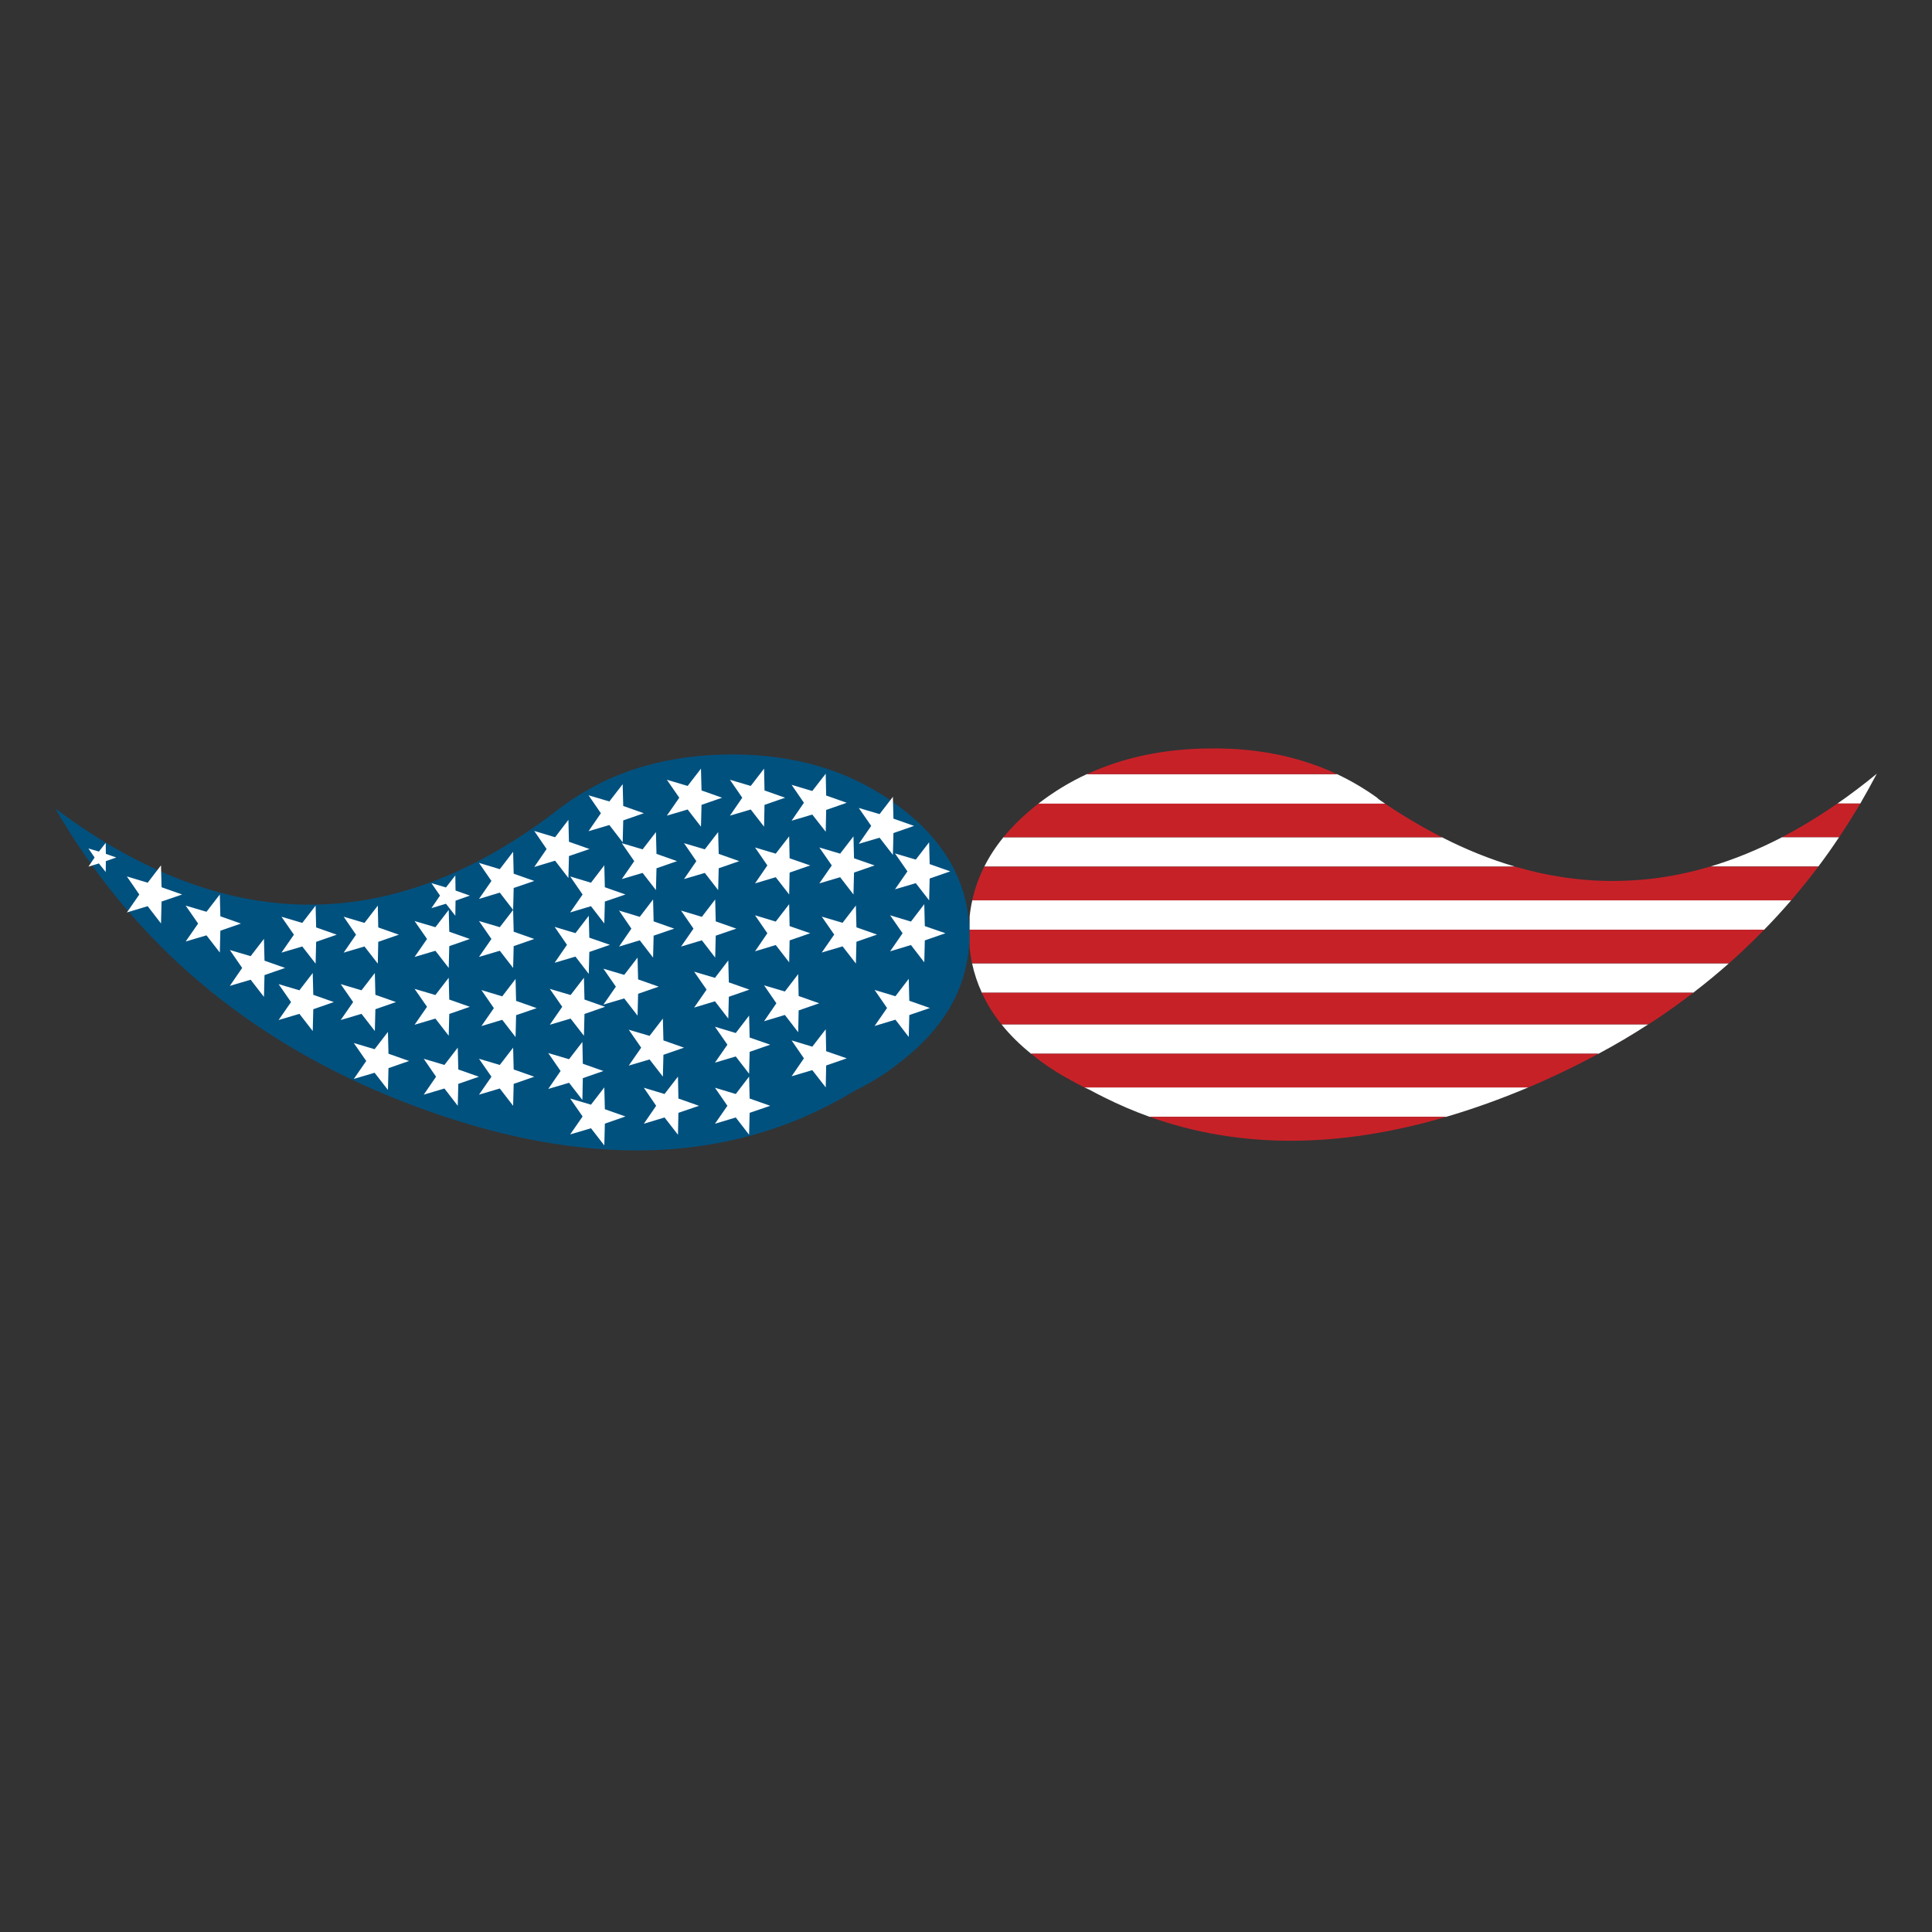 <?xml version="1.0" encoding="utf-8"?>
<!-- Generator: Adobe Illustrator 16.0.0, SVG Export Plug-In . SVG Version: 6.00 Build 0)  -->
<!DOCTYPE svg PUBLIC "-//W3C//DTD SVG 1.1//EN" "http://www.w3.org/Graphics/SVG/1.1/DTD/svg11.dtd">
<svg version="1.1" id="Layer_1" xmlns="http://www.w3.org/2000/svg" xmlns:xlink="http://www.w3.org/1999/xlink" x="0px" y="0px"
	 width="400px" height="400px" viewBox="0 0 400 400" enable-background="new 0 0 400 400" xml:space="preserve">
<rect x="0" y="0" width="400" height="400" fill="#333333" stroke="none"/>
<g>
	<path fill-rule="evenodd" clip-rule="evenodd" fill="#01517F" d="M193.07,173.342c1.657,1.946,3.055,3.975,4.195,6.086
		c0.137,0.289,0.281,0.585,0.433,0.89c0.958,1.945,1.687,3.974,2.189,6.087c0.38,1.641,0.623,3.328,0.729,5.06
		c0.03-0.517,0.068-1.025,0.114-1.527c0-0.076,0.008-0.145,0.022-0.205v6.52c-0.015-0.076-0.022-0.151-0.022-0.228
		c-0.03-0.32-0.054-0.631-0.068-0.936c-0.061,1.475-0.243,2.925-0.547,4.354c-0.396,2.113-1.026,4.142-1.892,6.087
		c-0.167,0.38-0.342,0.759-0.525,1.14c-0.912,1.869-2.036,3.669-3.374,5.402c-1.626,2.127-3.564,4.157-5.813,6.086
		c-0.623,0.532-1.261,1.057-1.915,1.574c-1.778,1.444-3.655,2.751-5.63,3.92c-0.852,0.517-1.718,1.012-2.599,1.482
		c-0.425,0.213-0.851,0.418-1.276,0.616c-3.192,1.945-6.467,3.663-9.826,5.152c-0.243,0.106-0.479,0.213-0.707,0.319
		c-14.285,6.155-30,8.229-47.143,6.223c-11.596-1.353-23.846-4.574-36.748-9.665c-31.323-12.417-55.069-32.554-71.239-60.411
		c34.895,26.185,69.203,26.573,102.926,1.162c0.274-0.167,0.517-0.356,0.73-0.57c0.699-0.547,1.413-1.071,2.143-1.572
		c0.714-0.533,1.444-1.026,2.188-1.481c1.398-0.882,2.826-1.703,4.286-2.462c1.55-0.806,3.146-1.528,4.787-2.166
		c6.504-2.538,13.701-3.89,21.588-4.058c6.109-0.122,11.839,0.479,17.188,1.801c2.417,0.607,4.75,1.36,6.999,2.256
		c1.596,0.638,3.161,1.36,4.696,2.166c2.204,1.139,4.331,2.454,6.383,3.944c0.03,0.015,0.069,0.038,0.114,0.068
		C188.42,168.616,190.958,170.911,193.07,173.342z"/>
	<path fill-rule="evenodd" clip-rule="evenodd" fill="#FFFFFF" d="M376.469,179.407h-22.363c4.938-1.475,9.886-3.496,14.84-6.064
		l0.022-0.022h11.81l-0.023,0.022C379.386,175.41,377.958,177.431,376.469,179.407z M385.154,166.367h-4.742
		c2.721-1.884,5.44-3.943,8.161-6.178C387.464,162.286,386.324,164.345,385.154,166.367z M330.967,218.16H213.474
		c-2.371-1.914-4.416-3.943-6.133-6.086h133.93C337.957,214.232,334.523,216.261,330.967,218.16z M350.572,205.531H203.283
		c-0.897-1.945-1.573-3.974-2.028-6.087h156.702C355.572,201.557,353.109,203.586,350.572,205.531z M365.252,192.491h-164.5v-2.758
		c0.122-1.14,0.304-2.25,0.547-3.328h169.538C369.044,188.486,367.183,190.516,365.252,192.491z M286.741,166.367
		c0,0.015,0.009,0.022,0.022,0.023h-71.786c3.116-2.417,6.459-4.453,10.031-6.11h51.817c2.873,1.353,5.615,2.964,8.229,4.833
		c0.243,0.244,0.494,0.448,0.751,0.616C286.11,165.941,286.422,166.154,286.741,166.367z M313.687,179.429H203.785
		c1.048-2.097,2.371-4.126,3.967-6.086h90.776c5.03,2.568,10.061,4.59,15.09,6.064C313.633,179.421,313.656,179.428,313.687,179.429
		z M225.556,225.614c-0.35-0.166-0.691-0.326-1.026-0.478h91.892c-5.774,2.432-11.436,4.46-16.983,6.086h-61.436
		c-3.208-1.155-6.346-2.5-9.416-4.035C227.569,226.686,226.559,226.162,225.556,225.614z M24.08,177.538l-2.166,0.752l-0.023,2.256
		l-1.413-1.777l-2.166,0.66l1.276-1.891l-1.276-1.87l2.166,0.637l1.413-1.8l0.023,2.279L24.08,177.538z M26.269,181.458l4.308,1.299
		l2.758-3.602l0.114,4.537l4.263,1.505l-4.263,1.459l-0.114,4.536l-2.758-3.579l-4.308,1.3l2.576-3.716L26.269,181.458z
		 M184.978,172.477l-0.114,4.514l-2.758-3.557l-4.309,1.276l2.576-3.716l-2.576-3.716l4.309,1.276l2.758-3.579l0.114,4.514
		l4.263,1.504L184.978,172.477z M189.605,177.97l2.759-3.578l0.114,4.513l4.263,1.504l-4.263,1.481l-0.114,4.515l-2.759-3.557
		l-4.308,1.276l2.576-3.716l-2.576-3.716L189.605,177.97z M184.294,196.959l2.576-3.739l-2.576-3.716l4.309,1.299l2.758-3.602
		l0.114,4.537l4.263,1.481l-4.263,1.482l-0.114,4.536l-2.758-3.579L184.294,196.959z M192.523,208.699l-4.263,1.459l-0.114,4.537
		l-2.758-3.579l-4.309,1.299l2.576-3.717l-2.576-3.738l4.309,1.299l2.758-3.602l0.114,4.536L192.523,208.699z M158.283,166.64
		l-0.092,4.513l-2.758-3.556l-4.309,1.277l2.553-3.716l-2.553-3.716l4.309,1.277l2.758-3.58l0.092,4.515l4.263,1.504L158.283,166.64
		z M145.243,163.654l4.263,1.504l-4.263,1.482l-0.114,4.513l-2.759-3.556l-4.308,1.277l2.576-3.716l-2.576-3.716l4.308,1.277
		l2.759-3.58L145.243,163.654z M148.799,176.784l4.263,1.505l-4.263,1.481l-0.114,4.514l-2.759-3.556l-4.308,1.275l2.553-3.715
		l-2.553-3.716l4.308,1.276l2.759-3.579L148.799,176.784z M160.608,176.739l2.781-3.579l0.091,4.537l4.263,1.481l-4.263,1.481
		l-0.091,4.537l-2.781-3.579l-4.286,1.276l2.554-3.716l-2.554-3.716L160.608,176.739z M171.049,164.702l4.263,1.505l-4.263,1.481
		l-0.091,4.514l-2.782-3.556l-4.286,1.275l2.553-3.715l-2.553-3.716l4.286,1.277l2.782-3.58L171.049,164.702z M176.816,177.697
		l4.263,1.481l-4.263,1.481l-0.114,4.537l-2.758-3.579l-4.309,1.276l2.577-3.716l-2.577-3.716l4.309,1.276l2.758-3.579
		L176.816,177.697z M117.796,174.277l4.263,1.505l-4.263,1.459l-0.114,4.536l-2.758-3.579l-4.309,1.299l2.553-3.716l-2.553-3.739
		l4.309,1.299l2.758-3.602L117.796,174.277z M124.407,168.373l-2.553-3.716l4.308,1.276l2.758-3.578l0.114,4.514l4.263,1.504
		l-4.263,1.481l-0.114,4.538l-2.758-3.58l-4.308,1.277L124.407,168.373z M133.047,175.85l2.758-3.579l0.114,4.513l4.263,1.505
		l-4.263,1.481l-0.114,4.514l-2.758-3.556l-4.309,1.275l2.576-3.715l-2.576-3.716L133.047,175.85z M135.213,186.222l0.114,4.537
		l4.263,1.505l-4.263,1.458l-0.114,4.537l-2.758-3.58l-4.286,1.3l2.554-3.716l-2.554-3.739l4.286,1.299L135.213,186.222z
		 M143.58,192.264l-2.576-3.739l4.309,1.299l2.758-3.602l0.114,4.537l4.263,1.505l-4.263,1.458l-0.114,4.537l-2.758-3.58l-4.309,1.3
		L143.58,192.264z M122.355,182.757l2.759-3.602l0.114,4.537l4.263,1.505l-4.263,1.459l-0.114,4.536l-2.759-3.579l-4.308,1.3
		l2.575-3.716l-2.575-3.739L122.355,182.757z M121.899,189.597l0.114,4.537l4.263,1.481l-4.263,1.482l-0.114,4.536l-2.758-3.579
		l-4.309,1.277l2.554-3.716l-2.554-3.716l4.309,1.299L121.899,189.597z M121.011,209.931l-0.114,4.514l-2.759-3.557l-4.308,1.276
		l2.576-3.716l-2.576-3.715l4.308,1.276l2.759-3.579l0.114,4.513l4.263,1.504L121.011,209.931z M113.51,218.023l4.309,1.277
		l2.758-3.579l0.091,4.514l4.263,1.504l-4.263,1.482l-0.091,4.513l-2.758-3.556l-4.309,1.276l2.553-3.716L113.51,218.023z
		 M131.999,210.272l-2.758-3.556l-4.309,1.276l2.576-3.715l-2.576-3.716l4.309,1.277l2.758-3.58l0.114,4.514l4.263,1.505
		l-4.263,1.481L131.999,210.272z M130.175,213.191l4.309,1.276l2.758-3.579l0.114,4.514l4.263,1.504l-4.263,1.482l-0.114,4.514
		l-2.758-3.556l-4.309,1.276l2.576-3.717L130.175,213.191z M163.389,199.239l-2.781-3.579l-4.286,1.299l2.554-3.739l-2.554-3.716
		l4.286,1.299l2.781-3.602l0.091,4.537l4.263,1.481l-4.263,1.482L163.389,199.239z M174.445,195.933l-4.308,1.278l2.576-3.716
		l-2.576-3.716l4.308,1.276l2.759-3.579l0.114,4.514l4.263,1.505l-4.263,1.481l-0.114,4.514L174.445,195.933z M160.745,207.719
		l-2.553-3.716l4.309,1.277l2.758-3.602l0.091,4.537l4.263,1.504l-4.263,1.482l-0.091,4.513l-2.758-3.578l-4.309,1.299
		L160.745,207.719z M150.783,210.888l-2.758-3.58l-4.309,1.3l2.575-3.716l-2.575-3.716l4.309,1.276l2.758-3.602l0.114,4.536
		l4.263,1.505l-4.263,1.481L150.783,210.888z M150.601,216.292l-2.576-3.716l4.308,1.299l2.759-3.602l0.114,4.537l4.263,1.482
		l-4.263,1.481l-0.114,4.536l-2.759-3.579l-4.308,1.277L150.601,216.292z M170.958,213.1l0.091,4.537l4.263,1.481l-4.263,1.482
		l-0.091,4.536l-2.782-3.579l-4.286,1.276l2.553-3.716l-2.553-3.716l4.286,1.3L170.958,213.1z M54.764,198.897l4.263,1.505
		l-4.263,1.481l-0.114,4.514l-2.758-3.557l-4.309,1.276l2.554-3.715l-2.554-3.716l4.309,1.277l2.758-3.58L54.764,198.897z
		 M60.851,193.518l-2.576-3.716l4.309,1.276l2.758-3.579l0.114,4.513l4.264,1.505l-4.264,1.481l-0.114,4.514l-2.758-3.556
		l-4.309,1.276L60.851,193.518z M45.623,189.71l4.263,1.504l-4.263,1.481l-0.114,4.515l-2.759-3.557l-4.309,1.276l2.577-3.716
		l-2.577-3.716l4.309,1.276l2.759-3.579L45.623,189.71z M69.125,207.469l-4.263,1.482l-0.114,4.513l-2.758-3.556l-4.309,1.276
		l2.577-3.715l-2.577-3.716l4.309,1.277l2.758-3.58l0.114,4.514L69.125,207.469z M103.48,184.809l-4.309,1.299l2.577-3.716
		l-2.577-3.739l4.309,1.299l2.758-3.601l0.114,4.536l4.263,1.504l-4.263,1.459l-0.114,4.536l0.114,4.514l4.263,1.504l-4.263,1.481
		l-0.114,4.515l-2.758-3.557l-4.309,1.276l2.577-3.716l-2.577-3.716l4.309,1.276l2.758-3.579L103.48,184.809z M94.315,184.375
		l2.964,1.049l-2.964,1.048l-0.045,3.124l-1.938-2.485l-3.009,0.912l1.778-2.599l-1.778-2.576l3.009,0.889l1.938-2.485
		L94.315,184.375z M93.017,195.888l-0.114,4.515l-2.758-3.557l-4.309,1.276l2.577-3.716l-2.577-3.716l4.309,1.276l2.758-3.579
		l0.114,4.514l4.263,1.504L93.017,195.888z M71.154,197.233l2.554-3.716l-2.554-3.716l4.309,1.276l2.759-3.579l0.091,4.513
		l4.263,1.505l-4.263,1.481l-0.091,4.514l-2.759-3.556L71.154,197.233z M85.835,204.734l4.309,1.276l2.758-3.579l0.114,4.513
		l4.263,1.504l-4.263,1.482l-0.114,4.514l-2.758-3.557l-4.309,1.276l2.577-3.716L85.835,204.734z M73.252,215.949l4.308,1.277
		l2.759-3.579l0.114,4.513l4.263,1.505l-4.263,1.482l-0.114,4.513l-2.759-3.556l-4.308,1.276l2.575-3.716L73.252,215.949z
		 M77.606,213.464l-2.758-3.556l-4.309,1.276l2.576-3.715l-2.576-3.716l4.309,1.277l2.758-3.58l0.114,4.514l4.263,1.505
		l-4.263,1.482L77.606,213.464z M106.74,202.681l0.114,4.537l4.263,1.505l-4.263,1.459l-0.114,4.536l-2.758-3.579l-4.309,1.299
		l2.576-3.715l-2.576-3.739l4.309,1.3L106.74,202.681z M94.886,221.42l4.263,1.504l-4.263,1.481l-0.114,4.537l-2.759-3.579
		l-4.286,1.276l2.553-3.716l-2.553-3.716l4.286,1.277l2.759-3.58L94.886,221.42z M99.171,219.208l4.309,1.277l2.758-3.58
		l0.114,4.515l4.263,1.504l-4.263,1.481l-0.114,4.537l-2.758-3.579l-4.309,1.276l2.577-3.716L99.171,219.208z M155.092,234.939
		l-2.759-3.58l-4.308,1.3l2.576-3.716l-2.576-3.739l4.308,1.299l2.759-3.602l0.114,4.537l4.263,1.505l-4.263,1.459L155.092,234.939z
		 M133.298,232.659l2.553-3.716l-2.553-3.739l4.286,1.299l2.781-3.602l0.091,4.537l4.263,1.505l-4.263,1.459l-0.091,4.537
		l-2.781-3.58L133.298,232.659z M125.229,229.65l4.263,1.504l-4.263,1.481l-0.114,4.514l-2.759-3.556l-4.308,1.277l2.575-3.716
		l-2.575-3.716l4.308,1.276l2.759-3.579L125.229,229.65z"/>
	<path fill-rule="evenodd" clip-rule="evenodd" fill="#C72128" d="M380.412,166.367h4.742c-1.398,2.371-2.857,4.689-4.377,6.953
		h-11.81C372.783,171.329,376.598,169.011,380.412,166.367z M357.957,199.444H201.255c-0.213-1.033-0.38-2.097-0.502-3.191v-3.762
		h164.5c-1.884,1.93-3.821,3.807-5.813,5.631C358.938,198.579,358.443,199.019,357.957,199.444z M342.137,181.914
		c3.967-0.486,7.926-1.314,11.877-2.485h22.455c-1.81,2.387-3.686,4.711-5.631,6.977H201.3c0.517-2.402,1.345-4.728,2.485-6.977
		h109.902c1.656,0.472,3.306,0.897,4.946,1.277c1.597,0.35,3.192,0.646,4.788,0.889c3.48,0.532,6.961,0.798,10.44,0.798
		C336.612,182.393,339.371,182.233,342.137,181.914z M341.271,212.074h-133.93c-1.671-2.067-3.024-4.248-4.058-6.542h147.289
		c-2.722,2.097-5.533,4.103-8.436,6.018C341.832,211.716,341.543,211.892,341.271,212.074z M298.527,173.342h-90.776
		c1.93-2.355,4.24-4.598,6.93-6.725c0.092-0.091,0.19-0.167,0.296-0.228h71.786c3.921,2.629,7.828,4.939,11.718,6.93
		C298.496,173.334,298.512,173.342,298.527,173.342z M276.825,160.28h-51.817c1.17-0.532,2.363-1.025,3.579-1.481
		c6.337-2.401,13.329-3.678,20.973-3.83c7.172-0.167,13.806,0.669,19.9,2.508C272.015,158.236,274.469,159.17,276.825,160.28z
		 M213.474,218.16h117.493c-3.541,1.916-7.205,3.724-10.989,5.426c-0.455,0.198-0.903,0.402-1.345,0.615
		c-0.744,0.32-1.481,0.631-2.211,0.935H224.53c-0.988-0.471-1.953-0.98-2.896-1.528c-2.037-1.093-3.974-2.302-5.813-3.625
		C215,219.376,214.218,218.768,213.474,218.16z M238.003,231.223h61.436C276.962,237.834,256.482,237.834,238.003,231.223z"/>
</g>
</svg>
